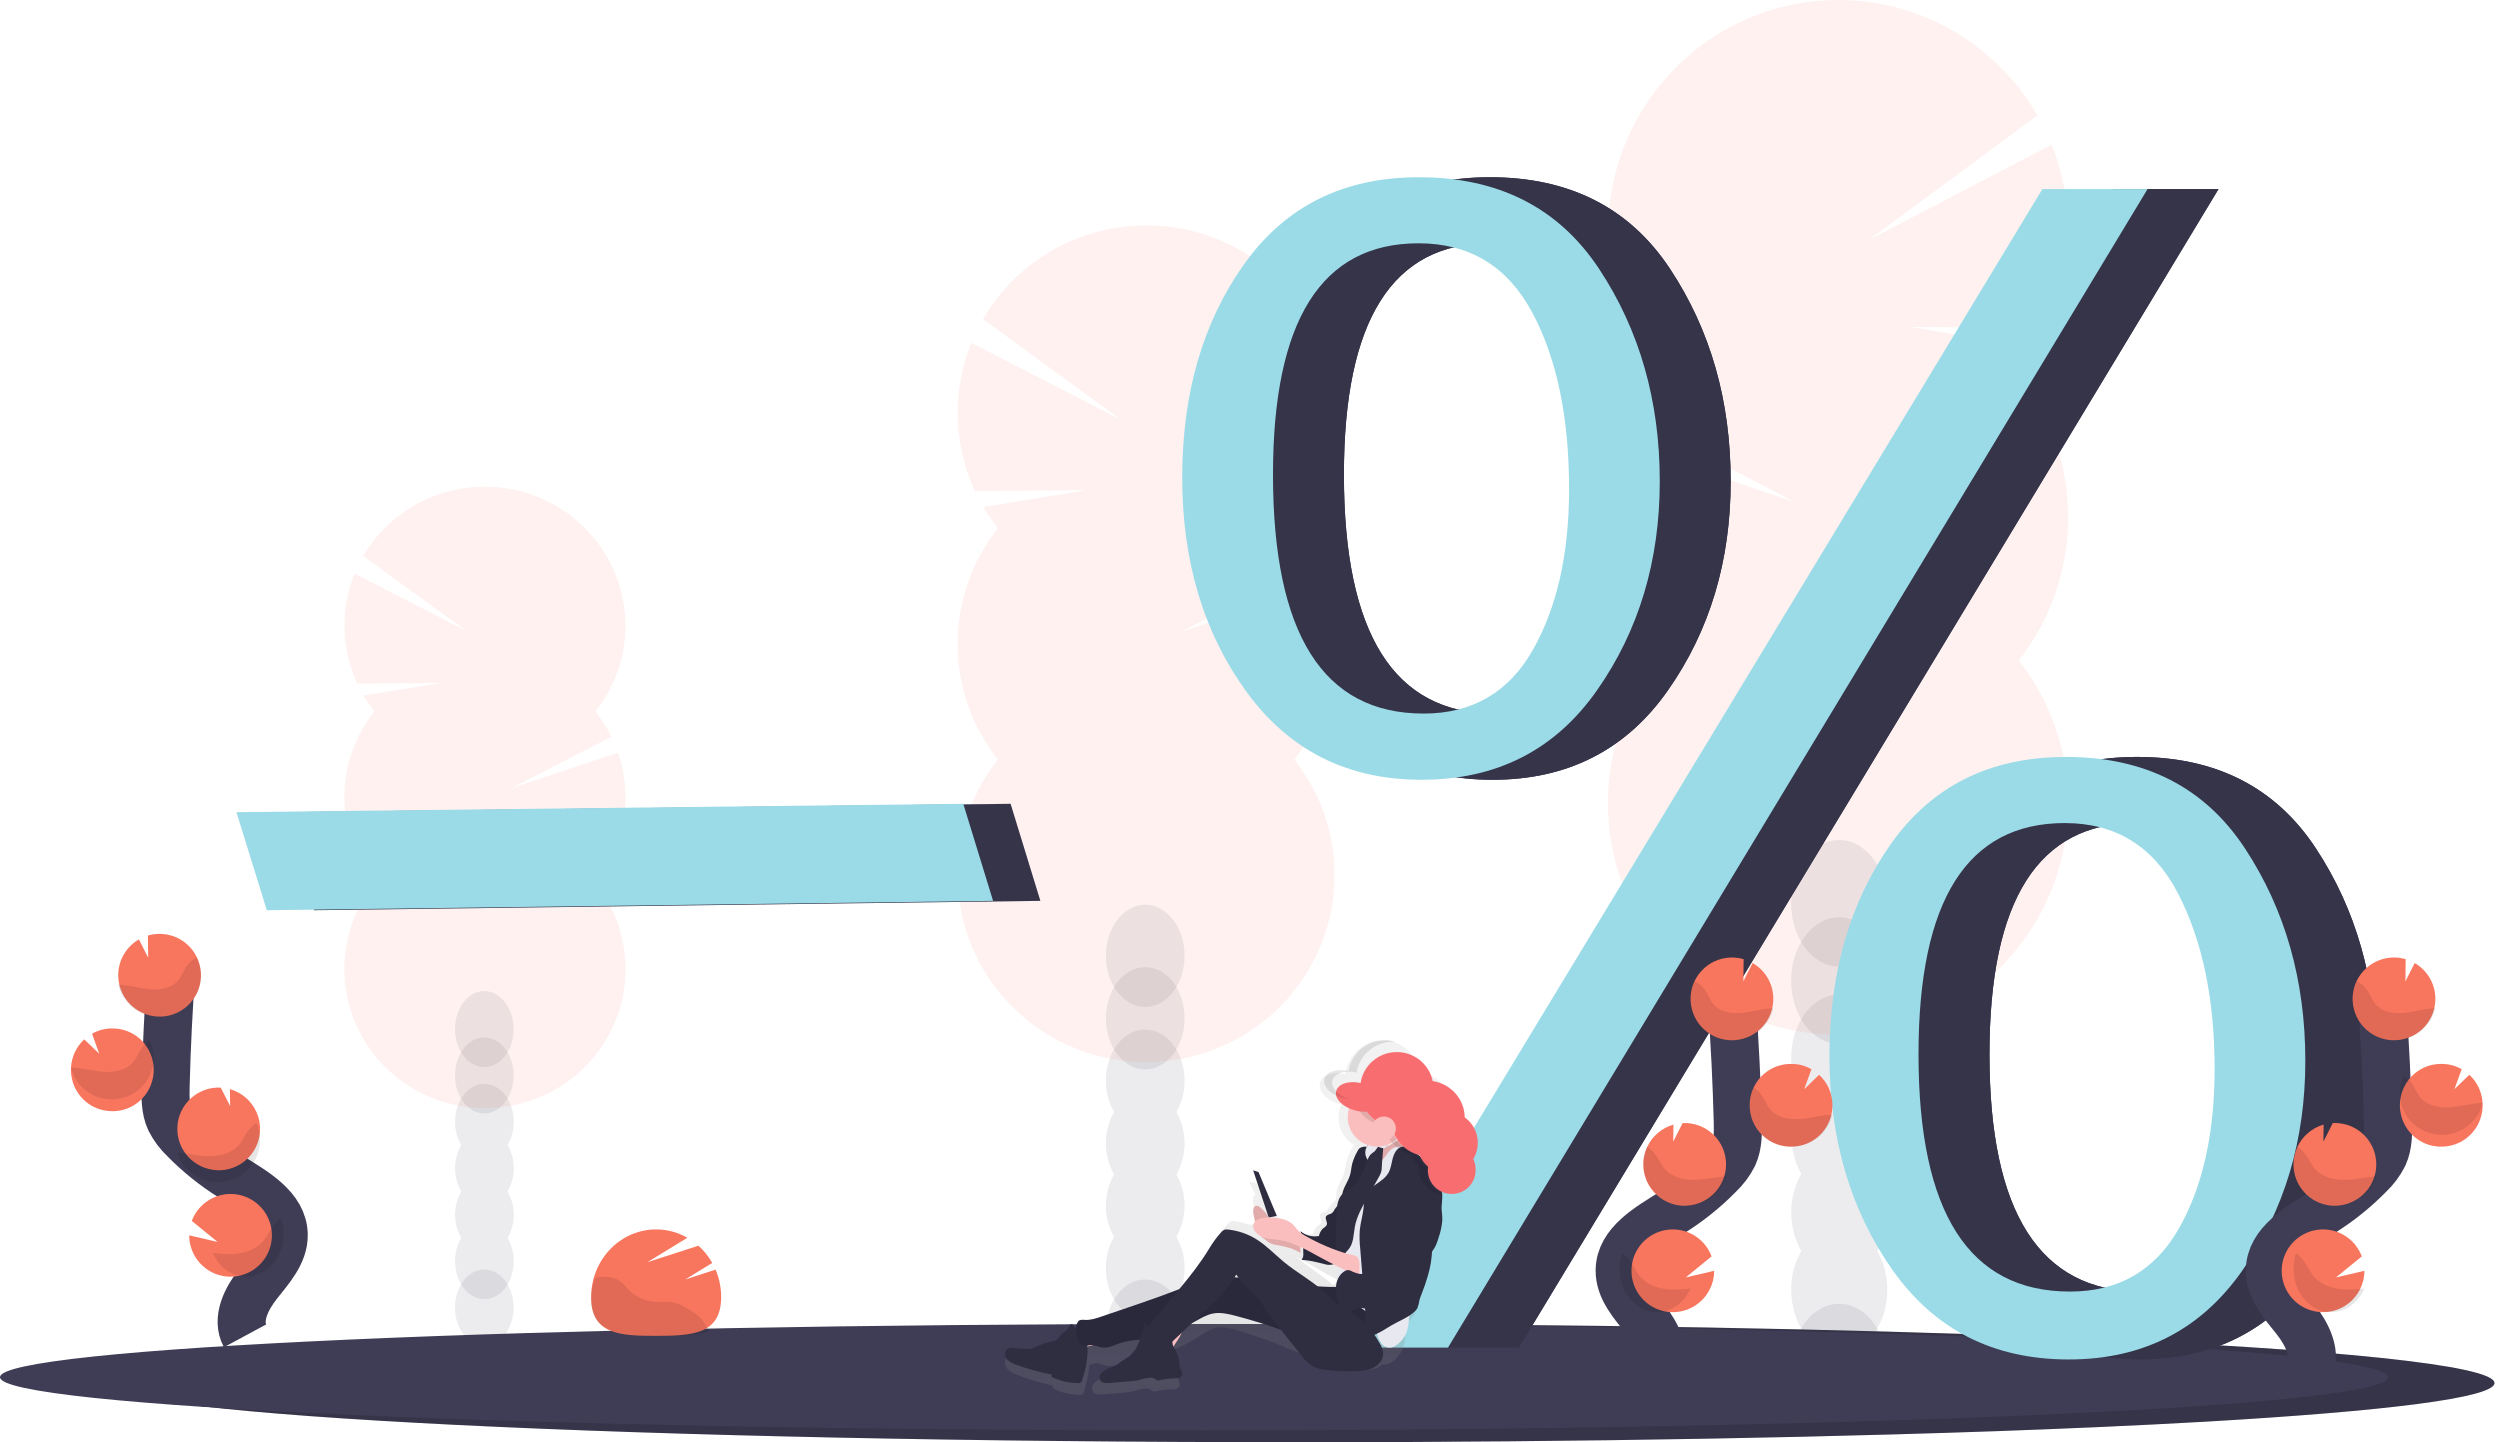 <svg width="208" height="120" viewBox="0 0 208 120" fill="none" xmlns="http://www.w3.org/2000/svg">
<path opacity="0.1" d="M153.018 118.998C155.225 118.998 157.015 116.642 157.015 113.736C157.015 110.831 155.225 108.475 153.018 108.475C150.81 108.475 149.021 110.831 149.021 113.736C149.021 116.642 150.81 118.998 153.018 118.998Z" fill="#3F3D56"/>
<path opacity="0.1" d="M156.181 91.229C156.741 90.251 157.031 89.141 157.022 88.013C157.022 85.102 155.233 82.752 153.025 82.752C150.817 82.752 149.03 85.107 149.03 88.013C149.018 89.141 149.306 90.251 149.864 91.229C148.752 93.226 148.752 95.661 149.864 97.658C148.752 99.656 148.752 102.092 149.864 104.09C149.306 105.068 149.018 106.178 149.03 107.305C149.03 110.217 150.819 112.566 153.025 112.566C155.231 112.566 157.022 110.212 157.022 107.305C157.033 106.178 156.745 105.068 156.188 104.09C157.3 102.092 157.3 99.656 156.188 97.658C157.3 95.661 157.3 93.226 156.188 91.229H156.181Z" fill="#3F3D56"/>
<path opacity="0.1" d="M153.018 86.845C155.225 86.845 157.015 84.49 157.015 81.584C157.015 78.678 155.225 76.323 153.018 76.323C150.81 76.323 149.021 78.678 149.021 81.584C149.021 84.49 150.81 86.845 153.018 86.845Z" fill="#3F3D56"/>
<path opacity="0.1" d="M153.018 80.414C155.225 80.414 157.015 78.058 157.015 75.153C157.015 72.247 155.225 69.891 153.018 69.891C150.81 69.891 149.021 72.247 149.021 75.153C149.021 78.058 150.81 80.414 153.018 80.414Z" fill="#3F3D56"/>
<path opacity="0.1" d="M167.978 31.146C168.524 30.446 169.021 29.71 169.466 28.942L158.971 27.207L170.329 27.293C172.529 22.475 172.66 16.958 170.691 12.039L155.452 19.985L169.507 9.601C165.917 3.369 159.169 -0.326 152.016 0.023C144.864 0.371 138.503 4.706 135.528 11.257C132.554 17.808 133.464 25.482 137.887 31.146C137.037 32.234 136.305 33.411 135.705 34.656L149.336 41.779L134.802 36.865C132.724 43.027 133.881 49.827 137.878 54.944C131.705 62.836 132.601 74.174 139.935 80.988C147.269 87.801 158.578 87.801 165.912 80.988C173.246 74.174 174.142 62.836 167.969 54.944C173.432 47.959 173.432 38.123 167.969 31.138L167.978 31.146Z" fill="#F8765E"/>
<path opacity="0.1" d="M40.293 111.947C41.641 111.947 42.734 110.533 42.734 108.788C42.734 107.043 41.641 105.629 40.293 105.629C38.946 105.629 37.853 107.043 37.853 108.788C37.853 110.533 38.946 111.947 40.293 111.947Z" fill="#3F3D56"/>
<path opacity="0.1" d="M42.234 95.273C42.575 94.685 42.751 94.019 42.745 93.341C42.745 91.597 41.655 90.182 40.302 90.182C38.95 90.182 37.862 91.597 37.862 93.341C37.855 94.018 38.03 94.685 38.37 95.273C37.693 96.473 37.693 97.934 38.37 99.134C37.693 100.334 37.693 101.795 38.37 102.995C38.03 103.582 37.855 104.248 37.862 104.925C37.862 106.672 38.951 108.086 40.302 108.086C41.654 108.086 42.745 106.672 42.745 104.925C42.752 104.248 42.575 103.582 42.234 102.995C42.914 101.796 42.914 100.333 42.234 99.134C42.914 97.935 42.914 96.472 42.234 95.273Z" fill="#3F3D56"/>
<path opacity="0.1" d="M40.293 92.639C41.641 92.639 42.734 91.225 42.734 89.48C42.734 87.735 41.641 86.321 40.293 86.321C38.946 86.321 37.853 87.735 37.853 89.48C37.853 91.225 38.946 92.639 40.293 92.639Z" fill="#3F3D56"/>
<path opacity="0.1" d="M40.293 88.778C41.641 88.778 42.734 87.364 42.734 85.619C42.734 83.874 41.641 82.46 40.293 82.46C38.946 82.46 37.853 83.874 37.853 85.619C37.853 87.364 38.946 88.778 40.293 88.778Z" fill="#3F3D56"/>
<path opacity="0.1" d="M31.158 59.192C30.824 58.772 30.521 58.33 30.25 57.869L36.665 56.828L29.727 56.88C28.384 53.988 28.303 50.677 29.503 47.725L38.806 52.501L30.222 46.255C32.417 42.515 36.538 40.298 40.906 40.509C45.274 40.719 49.159 43.32 50.975 47.253C52.792 51.185 52.238 55.791 49.538 59.192C50.058 59.844 50.505 60.55 50.871 61.297L42.543 65.577L51.423 62.631C52.69 66.332 51.981 70.416 49.538 73.488C53.309 78.227 52.761 85.035 48.281 89.126C43.8 93.217 36.892 93.217 32.411 89.126C27.931 85.035 27.383 78.227 31.154 73.488C27.817 69.293 27.817 63.386 31.154 59.192H31.158Z" fill="#F8765E"/>
<path opacity="0.1" d="M95.284 114.955C97.092 114.955 98.557 113.052 98.557 110.704C98.557 108.356 97.092 106.453 95.284 106.453C93.477 106.453 92.011 108.356 92.011 110.704C92.011 113.052 93.477 114.955 95.284 114.955Z" fill="#3F3D56"/>
<path opacity="0.1" d="M97.875 92.516C98.331 91.725 98.567 90.827 98.557 89.916C98.557 87.569 97.102 85.665 95.282 85.665C93.463 85.665 92.008 87.569 92.008 89.916C91.998 90.828 92.234 91.725 92.692 92.516C91.78 94.13 91.78 96.098 92.692 97.712C91.78 99.326 91.78 101.294 92.692 102.908C92.234 103.698 91.998 104.595 92.008 105.507C92.008 107.854 93.474 109.758 95.282 109.758C97.091 109.758 98.557 107.854 98.557 105.507C98.567 104.596 98.331 103.698 97.875 102.908C98.785 101.293 98.785 99.326 97.875 97.712C98.785 96.098 98.785 94.13 97.875 92.516Z" fill="#3F3D56"/>
<path opacity="0.1" d="M95.284 88.972C97.092 88.972 98.557 87.069 98.557 84.721C98.557 82.373 97.092 80.47 95.284 80.47C93.477 80.47 92.011 82.373 92.011 84.721C92.011 87.069 93.477 88.972 95.284 88.972Z" fill="#3F3D56"/>
<path opacity="0.1" d="M95.284 83.775C97.092 83.775 98.557 81.872 98.557 79.524C98.557 77.176 97.092 75.273 95.284 75.273C93.477 75.273 92.011 77.176 92.011 79.524C92.011 81.872 93.477 83.775 95.284 83.775Z" fill="#3F3D56"/>
<path opacity="0.1" d="M83.038 43.963C82.591 43.399 82.183 42.804 81.819 42.183L90.419 40.782L81.118 40.851C79.315 36.958 79.206 32.499 80.818 28.524L93.299 34.947L81.788 26.553C84.72 21.498 90.254 18.495 96.125 18.772C101.996 19.049 107.218 22.56 109.653 27.868C112.087 33.176 111.326 39.389 107.68 43.963C108.376 44.843 108.975 45.794 109.466 46.801L98.303 52.556L110.207 48.584C111.906 53.565 110.955 59.06 107.68 63.193C112.735 69.571 112.001 78.732 105.994 84.237C99.987 89.743 90.724 89.743 84.716 84.237C78.709 78.732 77.975 69.571 83.031 63.193C78.558 57.549 78.558 49.6 83.031 43.956L83.038 43.963Z" fill="#F8765E"/>
<path d="M207.541 115.069C207.541 116.297 198.451 117.42 183.423 118.288C180.69 118.443 177.762 118.592 174.656 118.731C171.972 118.85 169.16 118.963 166.218 119.069C163.368 119.169 160.408 119.262 157.34 119.348C147.649 119.622 136.936 119.818 125.555 119.917C122.793 119.942 119.994 119.961 117.159 119.974C114.205 119.987 111.217 119.993 108.196 119.992C53.329 119.992 8.852 117.79 8.852 115.074C8.852 112.357 53.329 110.156 108.196 110.156C131.818 110.156 153.51 110.566 170.56 111.245L172.424 111.32H172.435C193.912 112.22 207.541 113.574 207.541 115.069Z" fill="#3F3D56"/>
<path opacity="0.15" d="M207.541 115.069C207.541 116.297 198.451 117.42 183.423 118.288C180.69 118.443 177.762 118.592 174.656 118.731C171.972 118.85 169.16 118.963 166.218 119.069C163.368 119.169 160.408 119.262 157.34 119.348C147.649 119.622 136.936 119.818 125.555 119.917C122.793 119.942 119.994 119.961 117.159 119.974C114.205 119.987 111.217 119.993 108.196 119.992C53.329 119.992 8.852 117.79 8.852 115.074C8.852 112.357 53.329 110.156 108.196 110.156C131.818 110.156 153.51 110.566 170.56 111.245L172.424 111.32H172.435C193.912 112.22 207.541 113.574 207.541 115.069Z" fill="black"/>
<path d="M198.689 114.588C198.689 115.693 189.599 116.705 174.571 117.475C171.84 117.615 168.909 117.748 165.805 117.873C163.12 117.981 160.308 118.082 157.367 118.177C154.517 118.267 151.558 118.351 148.489 118.429C138.797 118.676 128.084 118.853 116.703 118.941C113.943 118.963 111.144 118.98 108.306 118.991C105.352 119.003 102.365 119.008 99.345 119.008C44.478 119.008 0 117.028 0 114.582C0 112.136 44.478 110.156 99.345 110.156C122.965 110.156 144.658 110.524 161.707 111.136L163.572 111.203H163.584C185.069 112.025 198.689 113.235 198.689 114.588Z" fill="#3F3D56"/>
<path d="M26.132 75.73L23.607 67.575L84.08 66.877L86.557 74.951L26.132 75.73Z" fill="#3F3D56"/>
<path opacity="0.15" d="M26.132 75.73L23.607 67.575L84.08 66.877L86.557 74.951L26.132 75.73Z" fill="black"/>
<path d="M22.197 75.73L19.672 67.575L80.145 66.877L82.623 74.951L22.197 75.73Z" fill="#9BDBE7"/>
<path d="M124.165 64.877C118.001 64.877 113.142 62.429 109.59 57.532C106.038 52.636 104.262 46.704 104.262 39.737C104.262 32.723 105.98 26.803 109.415 21.977C112.85 17.152 117.696 14.741 123.952 14.746C130.586 14.746 135.585 17.289 138.948 22.373C142.311 27.458 143.993 33.343 143.994 40.028C143.994 46.665 142.254 52.467 138.773 57.433C135.292 62.4 130.423 64.881 124.165 64.877ZM124.346 59.369C128.402 59.369 131.433 57.601 133.439 54.063C135.446 50.526 136.449 46.067 136.449 40.686C136.449 34.696 135.422 29.792 133.369 25.973C131.315 22.153 128.165 20.243 123.92 20.242C115.85 20.242 111.814 26.656 111.814 39.484C111.814 52.742 115.99 59.37 124.342 59.369H124.346ZM126.377 112.118H117.461L175.833 15.728H184.581L126.377 112.118ZM178.017 113.107C171.76 113.107 166.881 110.636 163.382 105.695C159.883 100.754 158.127 94.821 158.112 87.898C158.112 80.93 159.818 75.034 163.229 70.209C166.64 65.383 171.498 62.973 177.802 62.977C184.389 62.977 189.353 65.52 192.693 70.604C196.033 75.689 197.704 81.573 197.705 88.257C197.705 94.851 195.976 100.642 192.518 105.63C189.06 110.618 184.225 113.11 178.013 113.107H178.017ZM178.122 107.458C182.158 107.458 185.173 105.719 187.166 102.242C189.16 98.765 190.156 94.324 190.156 88.919C190.156 83.134 189.148 78.283 187.13 74.365C185.113 70.447 181.969 68.484 177.701 68.478C169.584 68.478 165.525 74.892 165.525 87.72C165.523 100.88 169.72 107.459 178.118 107.458H178.122Z" fill="#3F3D56"/>
<path d="M124.165 64.877C118.001 64.877 113.142 62.429 109.59 57.532C106.038 52.636 104.262 46.704 104.262 39.737C104.262 32.723 105.98 26.803 109.415 21.977C112.85 17.152 117.696 14.741 123.952 14.746C130.586 14.746 135.585 17.289 138.948 22.373C142.311 27.458 143.993 33.343 143.994 40.028C143.994 46.665 142.254 52.467 138.773 57.433C135.292 62.4 130.423 64.881 124.165 64.877ZM124.346 59.369C128.402 59.369 131.433 57.601 133.439 54.063C135.446 50.526 136.449 46.067 136.449 40.686C136.449 34.696 135.422 29.792 133.369 25.973C131.315 22.153 128.165 20.243 123.92 20.242C115.85 20.242 111.814 26.656 111.814 39.484C111.814 52.742 115.99 59.37 124.342 59.369H124.346ZM126.377 112.118H117.461L175.833 15.728H184.581L126.377 112.118ZM178.017 113.107C171.76 113.107 166.881 110.636 163.382 105.695C159.883 100.754 158.127 94.821 158.112 87.898C158.112 80.93 159.818 75.034 163.229 70.209C166.64 65.383 171.498 62.973 177.802 62.977C184.389 62.977 189.353 65.52 192.693 70.604C196.033 75.689 197.704 81.573 197.705 88.257C197.705 94.851 195.976 100.642 192.518 105.63C189.06 110.618 184.225 113.11 178.013 113.107H178.017ZM178.122 107.458C182.158 107.458 185.173 105.719 187.166 102.242C189.16 98.765 190.156 94.324 190.156 88.919C190.156 83.134 189.148 78.283 187.13 74.365C185.113 70.447 181.969 68.484 177.701 68.478C169.584 68.478 165.525 74.892 165.525 87.72C165.523 100.88 169.72 107.459 178.118 107.458H178.122Z" fill="#3F3D56"/>
<path opacity="0.15" d="M124.165 64.877C118.001 64.877 113.142 62.429 109.59 57.532C106.038 52.636 104.262 46.704 104.262 39.737C104.262 32.723 105.98 26.803 109.415 21.977C112.85 17.152 117.696 14.741 123.952 14.746C130.586 14.746 135.585 17.289 138.948 22.373C142.311 27.458 143.993 33.343 143.994 40.028C143.994 46.665 142.254 52.467 138.773 57.433C135.292 62.4 130.423 64.881 124.165 64.877ZM124.346 59.369C128.402 59.369 131.433 57.601 133.439 54.063C135.446 50.526 136.449 46.067 136.449 40.686C136.449 34.696 135.422 29.792 133.369 25.973C131.315 22.153 128.165 20.243 123.92 20.242C115.85 20.242 111.814 26.656 111.814 39.484C111.814 52.742 115.99 59.37 124.342 59.369H124.346ZM126.377 112.118H117.461L175.833 15.728H184.581L126.377 112.118ZM178.017 113.107C171.76 113.107 166.881 110.636 163.382 105.695C159.883 100.754 158.127 94.821 158.112 87.898C158.112 80.93 159.818 75.034 163.229 70.209C166.64 65.383 171.498 62.973 177.802 62.977C184.389 62.977 189.353 65.52 192.693 70.604C196.033 75.689 197.704 81.573 197.705 88.257C197.705 94.851 195.976 100.642 192.518 105.63C189.06 110.618 184.225 113.11 178.013 113.107H178.017ZM178.122 107.458C182.158 107.458 185.173 105.719 187.166 102.242C189.16 98.765 190.156 94.324 190.156 88.919C190.156 83.134 189.148 78.283 187.13 74.365C185.113 70.447 181.969 68.484 177.701 68.478C169.584 68.478 165.525 74.892 165.525 87.72C165.523 100.88 169.72 107.459 178.118 107.458H178.122Z" fill="black"/>
<path d="M118.264 64.877C112.099 64.877 107.241 62.429 103.689 57.532C100.137 52.636 98.361 46.704 98.361 39.737C98.361 32.723 100.078 26.803 103.513 21.977C106.949 17.152 111.794 14.741 118.05 14.746C124.685 14.746 129.683 17.289 133.046 22.373C136.409 27.458 138.091 33.343 138.093 40.028C138.093 46.665 136.352 52.467 132.871 57.433C129.39 62.4 124.521 64.881 118.264 64.877ZM118.444 59.369C122.5 59.369 125.531 57.601 127.538 54.063C129.544 50.526 130.548 46.067 130.548 40.686C130.548 34.696 129.521 29.792 127.467 25.973C125.414 22.153 122.264 20.243 118.018 20.242C109.948 20.242 105.913 26.656 105.913 39.484C105.913 52.742 110.089 59.37 118.441 59.369H118.444ZM120.475 112.118H111.559L169.931 15.728H178.679L120.475 112.118ZM172.115 113.107C165.858 113.107 160.98 110.636 157.481 105.695C153.982 100.754 152.225 94.821 152.21 87.898C152.21 80.93 153.916 75.034 157.327 70.209C160.738 65.383 165.596 62.973 171.9 62.977C178.488 62.977 183.451 65.52 186.791 70.604C190.131 75.689 191.802 81.573 191.803 88.257C191.803 94.851 190.074 100.642 186.616 105.63C183.158 110.618 178.323 113.11 172.112 113.107H172.115ZM172.22 107.458C176.256 107.458 179.271 105.719 181.265 102.242C183.258 98.765 184.255 94.324 184.255 88.919C184.255 83.134 183.246 78.283 181.228 74.365C179.211 70.447 176.067 68.484 171.795 68.478C163.678 68.478 159.62 74.892 159.62 87.72C159.62 100.88 163.819 107.459 172.216 107.458H172.22Z" fill="#9BDBE7"/>
<path d="M137.97 114.09C138.717 112.706 137.869 111.009 136.894 109.773C135.918 108.537 134.729 107.253 134.755 105.678C134.791 103.418 137.191 102.082 139.105 100.882C140.529 99.993 141.842 98.938 143.017 97.739C143.509 97.277 143.916 96.732 144.219 96.129C144.616 95.245 144.603 94.239 144.581 93.271C144.498 90.042 144.338 86.818 144.103 83.599" stroke="#3F3D56" stroke-width="4"/>
<path d="M147.537 82.946C147.483 81.775 146.836 80.711 145.819 80.126L145.048 81.651L145.071 79.804C144.703 79.697 144.32 79.65 143.937 79.668C142.038 79.757 140.571 81.369 140.66 83.268C140.749 85.167 142.36 86.635 144.259 86.546C146.158 86.457 147.626 84.845 147.537 82.946Z" fill="#F8765E"/>
<path d="M142.237 107.305C141.493 108.752 139.837 109.48 138.268 109.049C136.7 108.619 135.647 107.148 135.744 105.524C135.841 103.899 137.063 102.565 138.672 102.325C140.281 102.085 141.837 103.006 142.404 104.532L140.253 106.282L142.623 105.73C142.622 106.278 142.49 106.818 142.237 107.305Z" fill="#F8765E"/>
<path d="M140.333 100.316C139.419 100.359 138.526 100.038 137.849 99.424C137.172 98.809 136.768 97.952 136.726 97.041C136.699 96.502 136.801 95.965 137.023 95.473C137.441 94.543 138.249 93.844 139.232 93.566L139.213 94.98L139.995 93.439C141.898 93.35 143.514 94.816 143.603 96.714C143.692 98.612 142.221 100.222 140.317 100.311L140.333 100.316Z" fill="#F8765E"/>
<path d="M149.208 95.394C147.977 95.477 146.798 94.881 146.125 93.838C145.453 92.794 145.391 91.464 145.964 90.361C146.537 89.259 147.656 88.555 148.889 88.521C149.526 88.489 150.158 88.641 150.713 88.957L150.111 90.622L151.35 89.422C152.016 90.034 152.413 90.888 152.455 91.796C152.471 92.114 152.441 92.433 152.367 92.743C152.019 94.24 150.729 95.323 149.208 95.394Z" fill="#F8765E"/>
<path opacity="0.1" d="M147.146 83.908C146.342 83.994 145.562 84.237 144.755 84.286C143.948 84.335 143.062 84.147 142.552 83.536C142.277 83.209 142.141 82.793 141.908 82.434C141.688 82.1 141.387 81.824 141.031 81.632C140.421 82.804 140.563 84.213 141.395 85.249C142.227 86.284 143.599 86.757 144.915 86.464C146.232 86.171 147.255 85.163 147.541 83.879C147.409 83.886 147.278 83.894 147.146 83.908Z" fill="black"/>
<path opacity="0.1" d="M149.222 95.398C148 95.453 146.839 94.872 146.16 93.867C145.481 92.861 145.385 91.577 145.906 90.484C146.183 90.669 146.42 90.904 146.607 91.178C146.856 91.548 147.006 91.976 147.298 92.316C147.836 92.948 148.769 93.153 149.609 93.116C150.449 93.079 151.262 92.842 152.101 92.762C152.217 92.752 152.335 92.745 152.459 92.741C152.103 94.243 150.781 95.328 149.222 95.398Z" fill="black"/>
<path opacity="0.1" d="M140.407 100.316C139.474 100.359 138.562 100.034 137.872 99.41C137.182 98.787 136.769 97.918 136.726 96.993C136.698 96.446 136.802 95.901 137.029 95.402C137.32 95.594 137.572 95.837 137.773 96.119C138.046 96.501 138.218 96.942 138.538 97.296C139.131 97.951 140.13 98.182 141.029 98.16C141.928 98.139 142.74 97.931 143.607 97.864C143.167 99.268 141.887 100.248 140.407 100.316Z" fill="black"/>
<path opacity="0.1" d="M140.656 107.199C139.902 108.914 138.118 109.643 136.6 108.857C135.083 108.071 134.364 106.047 134.967 104.254C135.224 104.45 135.455 104.688 135.652 104.961C135.948 105.38 136.144 105.855 136.487 106.244C137.128 106.968 138.155 107.266 139.072 107.294C139.601 107.299 140.13 107.267 140.656 107.199Z" fill="black"/>
<path d="M192.069 114.09C192.816 112.706 191.967 111.009 190.992 109.773C190.017 108.537 188.827 107.253 188.853 105.678C188.889 103.418 191.289 102.082 193.203 100.882C194.627 99.993 195.94 98.938 197.115 97.739C197.607 97.277 198.014 96.732 198.317 96.129C198.714 95.245 198.701 94.239 198.68 93.271C198.596 90.042 198.437 86.818 198.201 83.599" stroke="#3F3D56" stroke-width="4"/>
<path d="M202.619 82.946C202.565 81.775 201.917 80.711 200.901 80.126L200.13 81.651L200.153 79.804C199.785 79.697 199.402 79.65 199.019 79.668C197.12 79.757 195.653 81.369 195.742 83.268C195.83 85.167 197.442 86.635 199.341 86.546C201.24 86.457 202.708 84.845 202.619 82.946Z" fill="#F8765E"/>
<path d="M196.336 107.305C195.591 108.752 193.936 109.48 192.367 109.049C190.798 108.619 189.745 107.148 189.842 105.524C189.94 103.899 191.161 102.565 192.77 102.325C194.379 102.085 195.936 103.006 196.502 104.532L194.351 106.282L196.721 105.73C196.72 106.278 196.588 106.818 196.336 107.305Z" fill="#F8765E"/>
<path d="M194.427 100.316C193.514 100.359 192.622 100.038 191.946 99.424C191.27 98.809 190.867 97.952 190.824 97.041C190.797 96.502 190.899 95.965 191.121 95.473C191.538 94.543 192.346 93.844 193.328 93.566L193.308 94.98L194.089 93.439H194.098C195.328 93.381 196.495 93.983 197.159 95.017C197.824 96.052 197.886 97.362 197.321 98.454C196.756 99.545 195.65 100.253 194.42 100.311L194.427 100.316Z" fill="#F8765E"/>
<path d="M203.306 95.394C202.075 95.477 200.896 94.881 200.224 93.838C199.551 92.794 199.489 91.464 200.063 90.361C200.636 89.259 201.755 88.555 202.988 88.521C203.624 88.489 204.257 88.641 204.812 88.957L204.209 90.622L205.449 89.422C206.114 90.034 206.511 90.888 206.553 91.796C206.569 92.114 206.539 92.433 206.466 92.743C206.118 94.24 204.828 95.323 203.306 95.394Z" fill="#F8765E"/>
<path opacity="0.1" d="M202.228 83.908C201.424 83.994 200.644 84.237 199.837 84.286C199.03 84.335 198.144 84.147 197.634 83.536C197.359 83.209 197.223 82.793 196.99 82.434C196.77 82.1 196.469 81.824 196.113 81.632C195.503 82.804 195.645 84.213 196.477 85.249C197.309 86.284 198.681 86.757 199.997 86.464C201.314 86.171 202.337 85.163 202.623 83.879C202.491 83.886 202.36 83.894 202.228 83.908Z" fill="black"/>
<path opacity="0.1" d="M203.32 94.415C202.099 94.47 200.937 93.889 200.258 92.883C199.58 91.877 199.484 90.594 200.005 89.5C200.281 89.685 200.519 89.921 200.705 90.194C200.954 90.564 201.105 90.993 201.397 91.333C201.934 91.965 202.867 92.17 203.707 92.133C204.548 92.096 205.361 91.858 206.199 91.779C206.316 91.768 206.434 91.761 206.557 91.757C206.202 93.259 204.88 94.344 203.32 94.415Z" fill="black"/>
<path opacity="0.1" d="M194.505 100.316C193.572 100.359 192.661 100.034 191.97 99.41C191.28 98.787 190.868 97.918 190.824 96.993C190.797 96.446 190.901 95.901 191.128 95.402C191.418 95.594 191.67 95.837 191.871 96.119C192.144 96.501 192.316 96.942 192.636 97.296C193.23 97.951 194.228 98.182 195.127 98.16C195.999 98.142 196.838 97.931 197.705 97.864C197.265 99.268 195.986 100.248 194.505 100.316Z" fill="black"/>
<path opacity="0.1" d="M196.721 107.199C195.967 108.914 194.184 109.643 192.666 108.857C191.148 108.071 190.43 106.047 191.033 104.254C191.289 104.45 191.52 104.688 191.717 104.961C192.014 105.38 192.209 105.855 192.553 106.244C193.194 106.968 194.22 107.266 195.137 107.294C195.666 107.299 196.195 107.267 196.721 107.199Z" fill="black"/>
<path d="M20.39 111.14C19.643 109.755 20.492 108.058 21.467 106.822C22.442 105.586 23.631 104.302 23.606 102.727C23.57 100.467 21.17 99.131 19.256 97.931C17.832 97.042 16.519 95.987 15.344 94.788C14.852 94.326 14.445 93.781 14.142 93.178C13.745 92.294 13.758 91.288 13.779 90.32C13.863 87.091 14.022 83.867 14.258 80.648" stroke="#3F3D56" stroke-width="4"/>
<path d="M9.84 80.979C9.894 79.807 10.541 78.744 11.558 78.159L12.329 79.684L12.306 77.837C12.674 77.729 13.057 77.683 13.44 77.701C15.339 77.79 16.806 79.401 16.718 81.301C16.628 83.2 15.017 84.667 13.118 84.578C11.219 84.49 9.751 82.878 9.84 80.979Z" fill="#F8765E"/>
<path d="M16.123 104.354C16.868 105.801 18.523 106.529 20.092 106.099C21.661 105.668 22.714 104.197 22.617 102.573C22.519 100.948 21.298 99.614 19.689 99.374C18.08 99.135 16.523 100.055 15.957 101.581L18.108 103.331L15.738 102.779C15.739 103.327 15.871 103.867 16.123 104.354Z" fill="#F8765E"/>
<path d="M18.027 97.365C18.941 97.408 19.835 97.087 20.512 96.473C21.188 95.859 21.592 95.001 21.635 94.09C21.662 93.551 21.56 93.014 21.337 92.522C20.92 91.592 20.111 90.894 19.128 90.615L19.148 92.029L18.366 90.488C16.462 90.399 14.847 91.865 14.758 93.763C14.669 95.661 16.14 97.271 18.043 97.36L18.027 97.365Z" fill="#F8765E"/>
<path d="M9.153 92.444C10.384 92.526 11.563 91.931 12.235 90.887C12.908 89.843 12.97 88.513 12.396 87.41C11.823 86.307 10.704 85.603 9.471 85.57C8.838 85.54 8.209 85.691 7.656 86.006L8.258 87.671L7.01 86.476C6.346 87.087 5.949 87.939 5.906 88.845C5.89 89.163 5.92 89.482 5.993 89.792C6.341 91.29 7.631 92.372 9.153 92.444Z" fill="#F8765E"/>
<path opacity="0.1" d="M10.232 81.941C11.035 82.026 11.815 82.27 12.622 82.319C13.429 82.368 14.315 82.18 14.825 81.569C15.1 81.241 15.236 80.825 15.469 80.467C15.689 80.133 15.99 79.857 16.346 79.664C16.956 80.836 16.814 82.246 15.982 83.281C15.15 84.316 13.778 84.79 12.462 84.497C11.145 84.203 10.122 83.196 9.836 81.912C9.968 81.918 10.099 81.927 10.232 81.941Z" fill="black"/>
<path opacity="0.1" d="M9.139 91.464C10.36 91.519 11.522 90.938 12.201 89.932C12.879 88.926 12.975 87.643 12.454 86.549C12.178 86.734 11.94 86.97 11.754 87.243C11.505 87.614 11.354 88.042 11.062 88.382C10.525 89.014 9.592 89.219 8.752 89.182C7.912 89.145 7.098 88.908 6.26 88.828C6.143 88.817 6.025 88.81 5.902 88.807C6.258 90.308 7.58 91.394 9.139 91.464Z" fill="black"/>
<path opacity="0.1" d="M17.954 98.349C18.887 98.392 19.798 98.066 20.489 97.443C21.179 96.82 21.591 95.95 21.635 95.025C21.662 94.479 21.558 93.934 21.331 93.435C21.041 93.626 20.789 93.87 20.588 94.152C20.315 94.534 20.143 94.975 19.823 95.329C19.229 95.983 18.231 96.215 17.332 96.193C16.46 96.175 15.62 95.963 14.754 95.897C15.194 97.301 16.473 98.281 17.954 98.349Z" fill="black"/>
<path opacity="0.1" d="M17.705 104.249C18.459 105.963 20.243 106.692 21.76 105.906C23.278 105.12 23.996 103.096 23.394 101.304C23.137 101.499 22.906 101.737 22.709 102.01C22.412 102.429 22.217 102.904 21.874 103.294C21.232 104.017 20.206 104.315 19.289 104.343C18.76 104.348 18.231 104.317 17.705 104.249Z" fill="black"/>
<path d="M121.967 94.773C121.974 93.863 121.559 93.004 120.849 92.456C120.806 90.759 119.622 89.373 118.101 89.159C117.862 87.985 117.029 87.032 115.915 86.657C115.782 86.614 115.646 86.581 115.508 86.559H115.469L115.398 86.549H115.338H115.279H115.201H115.154H115.025C113.473 86.549 112.181 87.763 111.915 89.364C110.911 89.127 109.99 89.434 109.826 90.084C109.783 90.256 109.793 90.437 109.853 90.604C110.023 91.107 110.577 91.588 111.327 91.827L111.425 91.857C111.474 91.871 111.523 91.882 111.572 91.894H111.604C111.031 93.144 111.517 94.634 112.71 95.282C112.687 95.294 112.665 95.309 112.644 95.324C112.552 95.411 112.478 95.517 112.427 95.635C112.246 95.961 112.105 96.308 112.008 96.67C111.935 96.979 111.923 97.302 111.827 97.608C111.662 98.163 111.239 98.65 111.19 99.24C111.168 99.503 111.21 99.812 111.027 99.991C110.982 100.031 110.933 100.068 110.882 100.1C110.754 100.19 110.646 100.306 110.564 100.441C110.511 100.552 110.439 100.654 110.352 100.741C110.188 100.868 109.916 100.855 109.835 101.051C109.753 101.248 109.963 101.479 109.914 101.694C109.875 101.867 109.688 101.947 109.553 102.064C109.401 102.232 109.295 102.438 109.245 102.661C108.698 102.769 108.132 102.622 107.702 102.26C107.775 102.45 107.828 102.648 107.861 102.85C107.646 102.615 107.291 102.547 107.029 102.424C106.69 102.266 106.388 102.036 106.142 101.751L106.616 101.684L104.518 98.427L103.899 98.298L104.454 99.388C104.362 99.433 104.296 99.519 104.273 99.621C104.243 99.742 104.236 99.867 104.252 99.991C104.281 100.283 104.329 100.573 104.395 100.859L104.556 101.625C104.569 101.697 104.587 101.768 104.608 101.838C104.398 101.83 104.189 101.854 103.986 101.91C103.57 101.753 103.137 101.648 102.696 101.597C102.599 101.58 102.499 101.585 102.405 101.612C102.297 101.663 102.204 101.74 102.133 101.838C101.771 102.266 101.45 102.728 101.174 103.218C100.047 105.224 98.542 106.975 97.133 108.788C96.159 109.193 95.179 109.578 94.196 109.959L92.085 110.783C91.663 110.948 91.226 111.116 90.777 111.086C90.574 111.073 90.328 111.042 90.214 111.218C90.159 111.305 90.116 111.4 90.086 111.499C90.012 111.499 89.938 111.518 89.869 111.521H89.856C89.722 111.181 89.606 110.816 89.35 110.568C89.245 110.585 89.155 110.654 89.111 110.753C89.06 110.849 89.029 110.955 88.971 111.044C88.857 111.214 88.66 111.297 88.519 111.442C88.378 111.586 88.289 111.812 88.137 111.952C87.925 112.111 87.675 112.209 87.414 112.239C87.022 112.333 86.644 112.48 86.29 112.676C86.16 112.758 86.02 112.824 85.874 112.872C85.714 112.903 85.549 112.909 85.387 112.889L84.269 112.805C84.17 112.792 84.069 112.796 83.971 112.818C83.734 112.907 83.585 113.148 83.609 113.405C83.637 113.656 83.764 113.883 83.962 114.034C84.156 114.18 84.371 114.294 84.599 114.373C85.57 114.758 86.572 115.058 87.593 115.27V115.502C88.3 115.866 89.082 116.056 89.874 116.057C89.933 116.061 89.991 116.05 90.044 116.025C90.118 115.969 90.168 115.887 90.187 115.796C90.424 115.07 90.575 114.318 90.634 113.555C90.774 113.546 90.911 113.51 91.037 113.449C91.423 113.342 91.805 113.612 92.201 113.657C92.689 113.71 93.143 113.42 93.605 113.24C93.672 113.214 93.739 113.192 93.805 113.17C93.674 113.344 93.519 113.498 93.344 113.627C93.152 113.768 92.937 113.871 92.749 114.017C92.593 114.164 92.425 114.297 92.248 114.415C92.123 114.475 91.994 114.526 91.862 114.567C91.671 114.638 91.489 114.732 91.32 114.846C91.168 114.938 91.039 115.065 90.943 115.217C90.846 115.361 90.828 115.546 90.897 115.707C90.965 115.867 91.11 115.98 91.28 116.005C91.431 116.032 91.585 116.037 91.738 116.018C92.342 115.972 92.944 115.914 93.547 115.859C93.802 115.841 94.055 115.804 94.305 115.748C94.437 115.714 94.567 115.67 94.699 115.635C94.925 115.574 95.156 115.539 95.389 115.529C95.456 115.524 95.524 115.531 95.589 115.55C95.731 115.596 95.83 115.735 95.973 115.772C96.066 115.781 96.159 115.768 96.246 115.733C96.687 115.635 97.137 115.586 97.588 115.587C97.786 115.576 98.017 115.537 98.11 115.35C98.222 115.118 98.034 114.859 97.959 114.61C97.922 114.451 97.901 114.288 97.898 114.125C97.864 113.722 97.75 113.33 97.565 112.972C97.466 112.805 97.383 112.629 97.317 112.446C98.182 112.11 99.009 111.681 99.785 111.166C100.23 110.883 100.689 110.577 101.192 110.474C101.779 110.354 102.383 110.513 102.96 110.683C104.335 111.09 105.687 111.572 107.011 112.128C107.644 112.393 108.277 112.674 108.925 112.868C109.114 113.13 109.343 113.358 109.603 113.546C110.037 113.832 110.568 113.916 111.078 113.956C111.767 114.021 112.459 114.047 113.151 114.036C113.679 114.027 114.224 113.99 114.696 113.744C114.811 113.683 114.92 113.61 115.02 113.525C115.382 113.592 115.753 113.394 116.037 113.14C116.413 112.813 116.684 112.378 116.815 111.891C116.981 111.223 116.853 110.444 117.254 109.898C117.361 109.752 117.5 109.634 117.605 109.486C117.734 109.287 117.798 109.052 117.786 108.814L117.804 108.786C117.895 108.572 117.956 108.345 117.985 108.113C118.033 107.931 118.093 107.754 118.166 107.582C118.37 107.065 118.548 106.538 118.698 106.003C118.803 105.648 118.885 105.287 118.944 104.921C118.987 104.628 119.013 104.334 119.036 104.04C119.065 103.579 119.153 103.125 119.297 102.687C119.654 101.643 119.856 100.55 119.896 99.445C119.896 99.423 119.896 99.403 119.896 99.38C120.984 99.258 121.803 98.309 121.786 97.189C121.787 96.864 121.72 96.542 121.591 96.244C121.84 95.796 121.97 95.288 121.967 94.773ZM111.736 107.487C111.767 107.6 111.803 107.713 111.839 107.826C111.673 107.657 111.508 107.484 111.34 107.317C111.407 107.337 111.474 107.36 111.539 107.384C111.608 107.412 111.675 107.446 111.738 107.487H111.736ZM110.926 106.932C109.938 106.055 108.795 105.374 107.783 104.527C108.326 104.806 108.869 105.13 109.411 105.441C110.043 105.811 110.683 106.165 111.329 106.503C111.223 106.667 111.088 106.81 110.931 106.925L110.926 106.932ZM111.347 104.723L111.394 104.673C111.394 104.797 111.394 104.913 111.394 105.019C111.306 104.989 111.213 104.96 111.128 104.926C111.206 104.861 111.28 104.791 111.349 104.715L111.347 104.723ZM102.651 107.099C103.057 106.628 103.411 106.112 103.705 105.561C104.096 106.262 104.733 106.767 105.276 107.354C104.404 107.228 103.53 107.13 102.652 107.091L102.651 107.099Z" fill="url(#paint0_linear_4_1035)"/>
<path d="M104.262 97.369L104.709 97.516L106.23 101.157L105.558 101.304L104.262 97.369Z" fill="#2F2E41"/>
<path d="M89.508 111.167C89.631 111.494 89.782 111.813 89.961 112.123C90.476 112.037 90.982 111.921 91.475 111.776C91.38 111.656 91.275 111.541 91.161 111.433C91.04 111.324 90.894 111.234 90.733 111.168C90.576 111.113 90.382 111.154 90.214 111.162C89.978 111.169 89.743 111.17 89.508 111.167Z" fill="#FBBEBE"/>
<path d="M90.385 111.805C90.046 111.702 89.838 111.373 89.7 111.055C89.562 110.737 89.451 110.39 89.189 110.156C89.087 110.171 89.001 110.234 88.958 110.324C88.907 110.408 88.877 110.504 88.82 110.585C88.711 110.737 88.519 110.811 88.381 110.94C88.243 111.07 88.157 111.267 88.009 111.396C87.803 111.539 87.562 111.628 87.31 111.655C86.929 111.738 86.561 111.87 86.216 112.046C86.088 112.117 85.952 112.173 85.811 112.214C85.655 112.243 85.495 112.248 85.337 112.229L84.249 112.153C84.152 112.142 84.054 112.146 83.959 112.167C83.73 112.243 83.586 112.46 83.609 112.692C83.638 112.919 83.765 113.123 83.959 113.255C84.148 113.386 84.356 113.488 84.577 113.558C85.525 113.902 86.501 114.17 87.495 114.361V114.568C88.186 114.897 88.946 115.07 89.716 115.073C89.776 115.078 89.836 115.068 89.891 115.044C89.962 114.994 90.011 114.921 90.031 114.839C90.292 114.104 90.444 113.337 90.483 112.561C90.503 112.364 90.488 112.166 90.438 111.975C90.378 111.787 90.581 111.866 90.392 111.792" fill="#2F2E41"/>
<path d="M112.003 107.051C108.614 107.239 105.266 106.328 101.871 106.23C101.45 106.207 101.027 106.232 100.612 106.304C100.18 106.41 99.762 106.559 99.365 106.748C97.546 107.524 95.663 108.166 93.782 108.809L91.624 109.545C91.191 109.692 90.745 109.841 90.284 109.816C90.079 109.804 89.827 109.776 89.71 109.934C89.359 110.41 89.526 111.111 89.757 111.646C89.833 111.815 89.959 112.008 90.161 112.028C90.304 112.019 90.444 111.987 90.574 111.932C90.967 111.836 91.359 112.079 91.763 112.117C92.264 112.166 92.728 111.905 93.2 111.746C93.982 111.481 94.837 111.49 95.659 111.364C97.039 111.153 98.317 110.566 99.513 109.897C99.968 109.643 100.431 109.371 100.952 109.278C101.552 109.17 102.171 109.312 102.76 109.465C104.164 109.829 105.547 110.261 106.902 110.758C107.607 111.039 108.33 111.281 109.067 111.481C110.674 111.869 112.373 111.778 113.919 111.222C114.47 111.026 115.05 110.679 115.081 110.143C115.099 109.836 114.841 109.567 114.668 109.302C114.556 109.133 114.446 108.965 114.325 108.805C113.741 108.025 113.033 106.994 112.003 107.051Z" fill="#2F2E41"/>
<path opacity="0.1" d="M112.003 107.051C108.614 107.239 105.266 106.328 101.871 106.23C101.45 106.207 101.027 106.232 100.612 106.304C100.18 106.41 99.762 106.559 99.365 106.748C97.546 107.524 95.663 108.166 93.782 108.809L91.624 109.545C91.191 109.692 90.745 109.841 90.284 109.816C90.079 109.804 89.827 109.776 89.71 109.934C89.359 110.41 89.526 111.111 89.757 111.646C89.833 111.815 89.959 112.008 90.161 112.028C90.304 112.019 90.444 111.987 90.574 111.932C90.967 111.836 91.359 112.079 91.763 112.117C92.264 112.166 92.728 111.905 93.2 111.746C93.982 111.481 94.837 111.49 95.659 111.364C97.039 111.153 98.317 110.566 99.513 109.897C99.968 109.643 100.431 109.371 100.952 109.278C101.552 109.17 102.171 109.312 102.76 109.465C104.164 109.829 105.547 110.261 106.902 110.758C107.607 111.039 108.33 111.281 109.067 111.481C110.674 111.869 112.373 111.778 113.919 111.222C114.47 111.026 115.05 110.679 115.081 110.143C115.099 109.836 114.841 109.567 114.668 109.302C114.556 109.133 114.446 108.965 114.325 108.805C113.741 108.025 113.033 106.994 112.003 107.051Z" fill="black"/>
<path d="M96.393 111.608C96.794 111.794 97.198 111.966 97.604 112.123C97.833 111.61 98.26 111.255 98.356 110.67C98.362 110.645 98.362 110.618 98.356 110.592C98.346 110.567 98.33 110.548 98.311 110.535C98.019 110.315 97.695 110.186 97.362 110.157C97.099 110.134 96.98 110.509 96.86 110.772C96.819 110.878 96.5 111.658 96.393 111.608Z" fill="#FBBEBE"/>
<path d="M96.325 110.893C96.029 110.844 95.767 110.675 95.603 110.427C95.534 110.308 95.461 110.148 95.321 110.156C95.182 110.165 95.134 110.315 95.105 110.44C95.011 110.908 94.876 111.367 94.699 111.812C94.522 112.257 94.221 112.646 93.831 112.932C93.649 113.056 93.447 113.149 93.269 113.28C93.12 113.41 92.961 113.528 92.793 113.634C92.675 113.687 92.552 113.732 92.428 113.767C92.245 113.83 92.069 113.914 91.906 114.016C91.763 114.099 91.641 114.213 91.551 114.35C91.463 114.492 91.451 114.667 91.52 114.818C91.594 114.94 91.718 115.026 91.86 115.054C92.003 115.077 92.149 115.08 92.293 115.064C92.866 115.022 93.437 114.972 94.008 114.922C94.249 114.907 94.49 114.875 94.727 114.825C94.852 114.795 94.975 114.755 95.099 114.723C95.313 114.669 95.532 114.638 95.753 114.629C95.817 114.625 95.881 114.631 95.943 114.648C96.076 114.689 96.169 114.815 96.305 114.845C96.393 114.854 96.481 114.842 96.563 114.811C96.981 114.724 97.407 114.681 97.834 114.681C98.021 114.671 98.242 114.636 98.327 114.471C98.434 114.265 98.257 114.035 98.186 113.814C98.151 113.673 98.131 113.529 98.127 113.383C98.094 113.024 97.987 112.676 97.812 112.359C97.666 112.096 97.472 111.805 97.569 111.524C97.621 111.437 97.654 111.339 97.666 111.239C97.642 110.786 96.584 110.953 96.325 110.893Z" fill="#2F2E41"/>
<path d="M107.173 103.016C106.563 102.776 106.074 102.344 105.801 101.803C105.745 101.686 105.696 101.565 105.642 101.447C105.461 101.058 105.18 100.711 104.822 100.435C104.745 100.359 104.633 100.317 104.518 100.32C104.406 100.35 104.321 100.431 104.294 100.533C104.262 100.641 104.254 100.754 104.27 100.865C104.302 101.122 104.352 101.378 104.419 101.63L104.587 102.307C104.608 102.411 104.643 102.513 104.692 102.609C104.763 102.723 104.858 102.824 104.971 102.906C105.124 103.033 105.279 103.154 105.435 103.272C105.522 103.341 105.616 103.402 105.717 103.454C105.882 103.524 106.059 103.57 106.241 103.59C106.925 103.703 107.621 103.866 108.197 104.254C108.197 104.254 108.197 103.801 108.184 103.756C108.177 103.625 108.126 103.499 108.038 103.393C107.822 103.185 107.449 103.124 107.173 103.016Z" fill="#FBBEBE"/>
<path opacity="0.1" d="M107.173 103.016C106.563 102.776 106.074 102.344 105.801 101.803C105.745 101.686 105.696 101.565 105.642 101.447C105.461 101.058 105.18 100.711 104.822 100.435C104.745 100.359 104.633 100.317 104.518 100.32C104.406 100.35 104.321 100.431 104.294 100.533C104.262 100.641 104.254 100.754 104.27 100.865C104.302 101.122 104.352 101.378 104.419 101.63L104.587 102.307C104.608 102.411 104.643 102.513 104.692 102.609C104.763 102.723 104.858 102.824 104.971 102.906C105.124 103.033 105.279 103.154 105.435 103.272C105.522 103.341 105.616 103.402 105.717 103.454C105.882 103.524 106.059 103.57 106.241 103.59C106.925 103.703 107.621 103.866 108.197 104.254C108.197 104.254 108.197 103.801 108.184 103.756C108.177 103.625 108.126 103.499 108.038 103.393C107.822 103.185 107.449 103.124 107.173 103.016Z" fill="black"/>
<path d="M114.59 96.894C115.142 96.894 115.59 96.446 115.59 95.894C115.59 95.341 115.142 94.894 114.59 94.894C114.038 94.894 113.59 95.341 113.59 95.894C113.59 96.446 114.038 96.894 114.59 96.894Z" fill="#2F2E41"/>
<path d="M113.765 95.425C113.55 95.374 113.323 95.408 113.13 95.52C113.037 95.606 112.964 95.712 112.914 95.83C112.733 96.152 112.592 96.497 112.495 96.856C112.424 97.163 112.411 97.484 112.316 97.788C112.152 98.348 111.73 98.823 111.681 99.407C111.66 99.668 111.701 99.976 111.518 100.153C111.473 100.193 111.425 100.228 111.374 100.259C111.247 100.348 111.139 100.464 111.057 100.599C111.002 100.72 110.927 100.829 110.833 100.921C110.669 101.048 110.399 101.035 110.318 101.231C110.238 101.427 110.445 101.654 110.397 101.867C110.358 102.04 110.172 102.121 110.039 102.24C109.888 102.406 109.783 102.612 109.733 102.835C109.19 102.942 108.628 102.795 108.197 102.434C108.42 103.01 108.426 103.646 108.435 104.267C108.46 104.466 108.41 104.667 108.293 104.827C108.934 104.842 109.556 105.013 110.18 105.168C110.447 105.261 110.736 105.261 111.003 105.168C111.146 105.088 111.274 104.982 111.381 104.855C111.721 104.495 112.077 104.109 112.159 103.607C112.181 103.325 112.185 103.041 112.173 102.758C112.206 102.409 112.275 102.065 112.379 101.731C112.559 101.038 112.678 100.329 112.737 99.614C112.774 99.172 113.139 98.818 113.332 98.422C113.69 97.676 114.066 96.902 114.094 96.067C114.119 95.794 114.03 95.461 113.765 95.425Z" fill="#2F2E41"/>
<path opacity="0.1" d="M113.765 95.425C113.55 95.374 113.323 95.408 113.13 95.52C113.037 95.606 112.964 95.712 112.914 95.83C112.733 96.152 112.592 96.497 112.495 96.856C112.424 97.163 112.411 97.484 112.316 97.788C112.152 98.348 111.73 98.823 111.681 99.407C111.66 99.668 111.701 99.976 111.518 100.153C111.473 100.193 111.425 100.228 111.374 100.259C111.247 100.348 111.139 100.464 111.057 100.599C111.002 100.72 110.927 100.829 110.833 100.921C110.669 101.048 110.399 101.035 110.318 101.231C110.238 101.427 110.445 101.654 110.397 101.867C110.358 102.04 110.172 102.121 110.039 102.24C109.888 102.406 109.783 102.612 109.733 102.835C109.19 102.942 108.628 102.795 108.197 102.434C108.42 103.01 108.426 103.646 108.435 104.267C108.46 104.466 108.41 104.667 108.293 104.827C108.934 104.842 109.556 105.013 110.18 105.168C110.447 105.261 110.736 105.261 111.003 105.168C111.146 105.088 111.274 104.982 111.381 104.855C111.721 104.495 112.077 104.109 112.159 103.607C112.181 103.325 112.185 103.041 112.173 102.758C112.206 102.409 112.275 102.065 112.379 101.731C112.559 101.038 112.678 100.329 112.737 99.614C112.774 99.172 113.139 98.818 113.332 98.422C113.69 97.676 114.066 96.902 114.094 96.067C114.119 95.794 114.03 95.461 113.765 95.425Z" fill="black"/>
<path d="M112.063 109.047C111.369 108.721 110.861 108.115 110.3 107.595C109.228 106.603 107.918 105.902 106.792 104.972C106.046 104.357 105.379 103.64 104.558 103.124C103.835 102.67 103.016 102.387 102.165 102.297C102.067 102.28 101.967 102.285 101.872 102.311C101.765 102.359 101.671 102.432 101.6 102.525C101.236 102.929 100.912 103.366 100.634 103.832C99.207 106.219 97.18 108.227 95.5 110.448C95.388 110.557 95.379 110.732 95.48 110.85L95.821 111.51C96.012 111.878 96.319 112.309 96.723 112.236C96.909 112.183 97.075 112.079 97.202 111.935L98.736 110.489L100.344 108.974C101.286 108.085 102.244 107.177 102.859 106.043C103.339 106.863 104.191 107.4 104.776 108.152C104.998 108.437 105.178 108.751 105.377 109.054C105.696 109.539 106.057 109.995 106.418 110.448L108.264 112.769C108.497 113.1 108.786 113.389 109.118 113.623C109.555 113.895 110.087 113.968 110.602 114.013C111.294 114.075 111.99 114.1 112.686 114.087C113.217 114.078 113.769 114.045 114.238 113.812C114.707 113.579 115.106 113.1 115.081 112.579C115.052 112.306 114.961 112.043 114.816 111.809C114.164 110.617 113.301 109.621 112.063 109.047Z" fill="#2F2E41"/>
<path d="M114.59 96.894C115.142 96.894 115.59 96.446 115.59 95.894C115.59 95.341 115.142 94.894 114.59 94.894C114.038 94.894 113.59 95.341 113.59 95.894C113.59 96.446 114.038 96.894 114.59 96.894Z" fill="#E8E8F0"/>
<path d="M115.037 96.587C115.191 96.897 115.218 97.257 115.112 97.587C115.006 97.912 114.858 98.222 114.672 98.508C114.511 98.803 114.319 99.079 114.098 99.332C115.156 99.384 116.181 98.966 117.114 98.458C117.866 98.058 118.616 97.547 119.016 96.785C118.775 96.843 118.521 96.796 118.316 96.655C118.114 96.513 117.933 96.344 117.778 96.151L117.249 95.551C117.124 95.419 117.014 95.273 116.921 95.117C116.805 94.904 116.756 94.66 116.781 94.418C116.57 94.641 116.334 94.838 116.078 95.007C115.699 95.257 115.285 95.437 114.902 95.683C114.767 95.771 114.467 95.913 114.545 96.083C114.622 96.253 114.93 96.395 115.037 96.587Z" fill="#FBBEBE"/>
<path opacity="0.1" d="M115.037 96.587C115.191 96.897 115.218 97.257 115.112 97.587C115.006 97.912 114.858 98.222 114.672 98.508C114.511 98.803 114.319 99.079 114.098 99.332C115.156 99.384 116.181 98.966 117.114 98.458C117.866 98.058 118.616 97.547 119.016 96.785C118.775 96.843 118.521 96.796 118.316 96.655C118.114 96.513 117.933 96.344 117.778 96.151L117.249 95.551C117.124 95.419 117.014 95.273 116.921 95.117C116.805 94.904 116.756 94.66 116.781 94.418C116.57 94.641 116.334 94.838 116.078 95.007C115.699 95.257 115.285 95.437 114.902 95.683C114.767 95.771 114.467 95.913 114.545 96.083C114.622 96.253 114.93 96.395 115.037 96.587Z" fill="black"/>
<path d="M114.654 95.506C114.47 95.783 114.47 96.152 114.654 96.429C114.678 96.462 114.773 96.673 114.82 96.675C114.859 96.671 114.895 96.651 114.921 96.62C115.122 96.396 115.309 96.16 115.483 95.912C115.658 95.66 115.911 95.483 116.197 95.412C116.544 95.354 116.878 95.55 117.182 95.738C117.313 95.807 117.427 95.908 117.515 96.032C117.579 96.155 117.617 96.292 117.626 96.432C117.713 97.276 117.747 98.126 117.726 98.974C117.742 99.586 117.704 100.199 117.613 100.803C117.556 101.115 117.472 101.419 117.432 101.734C117.403 102.012 117.391 102.291 117.397 102.57V103.738C117.39 103.952 117.404 104.167 117.44 104.377C117.509 104.629 117.589 104.876 117.681 105.119C117.762 105.408 117.817 105.705 117.847 106.004L117.997 107.214C118.045 107.596 118.08 108.012 117.862 108.318C117.766 108.458 117.636 108.568 117.53 108.706C117.156 109.212 117.281 109.947 117.114 110.575C116.991 111.037 116.74 111.447 116.393 111.753C116.129 111.992 115.787 112.181 115.444 112.107C114.984 112.015 114.707 111.503 114.58 111.02C114.454 110.537 114.414 110.009 114.137 109.604C113.914 109.269 113.57 109.06 113.259 108.821C112.949 108.582 112.643 108.276 112.575 107.872C112.545 107.695 112.563 107.518 112.547 107.341C112.496 106.881 112.215 106.488 111.812 106.314C111.576 106.217 111.284 106.181 111.148 105.96C111.486 105.734 111.732 105.381 111.839 104.971C111.942 104.566 111.998 104.15 112.005 103.731L112.085 102.326C112.12 101.697 112.136 101.074 112.395 100.509C112.512 100.258 112.656 100.021 112.776 99.771C112.936 99.421 113.073 99.059 113.185 98.688C113.372 98.112 113.562 97.535 113.73 96.953C113.797 96.671 113.897 96.399 114.029 96.144C114.183 95.878 114.388 95.559 114.654 95.506Z" fill="#E8E8F0"/>
<path d="M111.199 105.225L111.68 105.238L111.783 104.656C111.797 104.54 111.831 104.426 111.884 104.317C111.964 104.202 112.057 104.093 112.161 103.992C112.636 103.456 112.602 102.745 112.718 102.093C112.874 101.225 113.328 100.411 113.778 99.611L114.713 97.943C114.796 97.806 114.863 97.663 114.912 97.515C114.953 97.353 114.972 97.188 114.97 97.022C114.97 96.765 115.075 95.827 115.082 95.569C115.082 95.473 114.821 95.526 114.766 95.442C114.649 95.259 114.488 95.758 114.268 95.868C114.061 95.995 113.91 96.171 113.837 96.372C113.635 96.792 113.512 97.235 113.324 97.657C113.159 98.089 112.858 98.48 112.45 98.792C112.26 98.928 112.038 99.035 111.857 99.178C111.274 99.638 111.219 100.365 111.199 101.012C111.185 101.414 111.091 105.225 111.199 105.225Z" fill="#2F2E41"/>
<path d="M116.532 95.445C116.176 95.593 115.969 96.001 115.867 96.398C115.766 96.795 115.723 97.213 115.527 97.566C115.07 98.393 113.906 98.634 113.583 99.527C113.501 99.829 113.457 100.141 113.453 100.454C113.396 101.094 113.193 101.713 113.132 102.353C113.101 102.85 113.112 103.35 113.166 103.845L113.574 108.893C113.653 109.637 113.612 110.389 113.451 111.118C113.87 111.18 114.297 111.107 114.674 110.908C115.058 110.723 115.407 110.478 115.775 110.267C116.408 109.896 117.106 109.646 117.659 109.155C117.759 109.073 117.846 108.975 117.914 108.863C118.003 108.651 118.063 108.427 118.092 108.198C118.139 108.019 118.199 107.845 118.271 107.675C118.476 107.166 118.654 106.646 118.806 106.118C118.91 105.767 118.991 105.41 119.05 105.048C119.095 104.761 119.118 104.47 119.143 104.181C119.171 103.726 119.258 103.277 119.401 102.846C119.755 101.817 119.955 100.739 119.995 99.648C120.007 99.49 119.997 99.331 119.965 99.177C119.903 98.989 119.82 98.81 119.719 98.643C119.549 98.311 119.448 97.946 119.287 97.61C118.93 96.85 118.29 96.274 117.622 95.79C117.279 95.554 116.903 95.299 116.532 95.445Z" fill="#2F2E41"/>
<path d="M108.722 102.888C108.431 102.74 108.167 102.547 107.941 102.316C107.839 102.199 107.762 102.069 107.65 101.955C107.387 101.683 107.044 101.495 106.668 101.414C106.295 101.334 105.913 101.299 105.53 101.308C105.275 101.291 105.018 101.321 104.774 101.397C104.526 101.475 104.336 101.672 104.272 101.917C104.216 102.211 104.415 102.498 104.654 102.685C104.876 102.86 105.137 102.983 105.417 103.044C105.645 103.082 105.875 103.108 106.106 103.122C107.464 103.259 108.675 103.971 109.864 104.621C110.909 105.191 111.974 105.725 113.059 106.222C113.102 105.908 113.12 105.591 113.113 105.275C113.113 105.039 113.095 104.679 112.864 104.54C112.594 104.377 112.146 104.341 111.848 104.243C111.148 104.023 110.465 103.757 109.803 103.446C109.428 103.271 109.069 103.085 108.722 102.888Z" fill="#FBBEBE"/>
<path d="M114.59 95.402C115.948 95.402 117.049 94.301 117.049 92.943C117.049 91.585 115.948 90.484 114.59 90.484C113.232 90.484 112.131 91.585 112.131 92.943C112.131 94.301 113.232 95.402 114.59 95.402Z" fill="#FBBEBE"/>
<path d="M117.757 98.676C117.544 98.959 117.369 99.267 117.237 99.591C116.904 100.236 116.384 100.788 116.125 101.47C115.85 102.178 115.86 103.022 115.328 103.58C115.221 103.664 115.141 103.775 115.095 103.899C115.092 103.977 115.082 104.054 115.067 104.13C114.991 104.333 114.639 104.342 114.573 104.549C114.555 104.609 114.573 104.675 114.541 104.737C114.487 104.87 114.302 104.889 114.176 104.97C113.915 105.137 113.977 105.524 113.778 105.764C113.613 105.946 113.358 106.031 113.108 105.986C112.864 105.938 112.629 105.855 112.411 105.74C112.334 105.699 112.249 105.674 112.162 105.667C112.058 105.669 111.957 105.701 111.873 105.759C111.377 106.056 111.144 106.646 111.148 107.202C111.183 107.758 111.322 108.304 111.56 108.814C111.588 108.902 111.635 108.983 111.698 109.054C111.861 109.217 112.148 109.191 112.367 109.099C112.572 108.984 112.791 108.892 113.019 108.825C113.433 108.753 113.84 109.024 114.26 109.001C114.568 108.957 114.857 108.837 115.099 108.652C115.526 108.408 115.908 108.1 116.231 107.741C116.414 107.513 116.55 107.254 116.711 107.012C116.917 106.714 117.144 106.429 117.389 106.159L118.937 104.372C119.092 104.203 119.232 104.022 119.353 103.829C119.493 103.57 119.602 103.296 119.678 103.014C119.844 102.543 119.952 102.056 119.999 101.562C120.007 101.153 119.969 100.744 119.885 100.343C119.833 99.943 119.721 99.553 119.553 99.184C119.208 98.526 118.389 97.981 117.757 98.676Z" fill="#2F2E41"/>
<path d="M122.951 95.082C122.955 94.245 122.551 93.456 121.865 92.963C121.844 91.449 120.716 90.172 119.2 89.946C118.908 88.513 117.613 87.495 116.133 87.534C114.653 87.574 113.416 88.659 113.202 90.106C112.227 89.889 111.336 90.171 111.174 90.764C111 91.385 111.696 92.11 112.727 92.385C113.049 92.475 113.386 92.509 113.72 92.483C114.205 93.186 114.967 93.654 115.819 93.772C116.072 94.916 116.958 95.82 118.108 96.105C118.263 96.477 118.505 96.808 118.814 97.071C118.814 97.143 118.802 97.217 118.802 97.293C118.771 98.013 119.143 98.691 119.769 99.06C120.396 99.429 121.176 99.429 121.803 99.06C122.429 98.691 122.8 98.013 122.77 97.293C122.77 96.996 122.705 96.703 122.58 96.433C122.825 96.024 122.953 95.558 122.951 95.082Z" fill="#F86D70"/>
<path opacity="0.1" d="M110.854 89.887C111.015 89.298 111.892 89.019 112.869 89.234C113.103 87.775 114.368 86.696 115.865 86.676C115.932 86.676 116 86.676 116.066 86.676C115.785 86.591 115.494 86.549 115.201 86.549C113.704 86.569 112.439 87.649 112.205 89.107C111.236 88.892 110.351 89.172 110.19 89.76C110.018 90.376 110.709 91.096 111.733 91.369C111.923 91.421 112.118 91.454 112.315 91.468C111.344 91.188 110.69 90.489 110.854 89.887Z" fill="black"/>
<path opacity="0.1" d="M118.705 97.386C118.705 97.308 118.705 97.233 118.717 97.157C118.413 96.889 118.174 96.551 118.02 96.171C116.887 95.877 116.013 94.953 115.762 93.785C114.921 93.665 114.169 93.186 113.692 92.467C113.499 92.483 113.306 92.477 113.115 92.451C113.594 93.113 114.313 93.549 115.11 93.664C115.359 94.833 116.234 95.757 117.368 96.048C117.522 96.429 117.76 96.767 118.065 97.036C118.065 97.11 118.053 97.185 118.053 97.263C118.035 98.384 118.904 99.31 120 99.336C119.213 99.026 118.698 98.249 118.705 97.386Z" fill="black"/>
<path d="M115.743 94.688C116.183 94.354 116.269 93.727 115.935 93.287C115.601 92.847 114.973 92.761 114.534 93.096C114.094 93.43 114.008 94.057 114.342 94.497C114.676 94.937 115.303 95.022 115.743 94.688Z" fill="#FBBEBE"/>
<path d="M57.008 106.455L59.26 105.076C58.955 104.535 58.566 104.05 58.108 103.642L53.861 105.017L57.189 102.98C55.512 102.024 53.476 102.06 51.832 103.074C50.188 104.089 49.18 105.931 49.18 107.921C49.18 111.032 51.603 111.14 54.59 111.14C57.577 111.14 60 111.032 60 107.921C60.002 107.133 59.843 106.353 59.535 105.633L57.008 106.455Z" fill="#F8765E"/>
<path opacity="0.1" d="M58.213 109.584C57.955 109.349 57.667 109.144 57.355 108.972C56.917 108.706 56.461 108.436 55.943 108.347C55.488 108.267 55.019 108.335 54.556 108.31C53.751 108.266 52.993 107.95 52.431 107.426C52.1 107.116 51.84 106.735 51.442 106.497C50.997 106.257 50.472 106.17 49.962 106.251C49.814 106.27 49.668 106.297 49.524 106.332C49.296 106.907 49.18 107.513 49.18 108.124C49.18 111.039 51.785 111.14 54.997 111.14C56.557 111.14 57.971 111.117 59.016 110.759L58.835 110.463C58.669 110.147 58.461 109.852 58.213 109.584Z" fill="black"/>
<defs>
<linearGradient id="paint0_linear_4_1035" x1="102.79" y1="116.058" x2="102.79" y2="86.518" gradientUnits="userSpaceOnUse">
<stop stop-color="#808080" stop-opacity="0.25"/>
<stop offset="0.54" stop-color="#808080" stop-opacity="0.12"/>
<stop offset="1" stop-color="#808080" stop-opacity="0.1"/>
</linearGradient>
</defs>
</svg>
